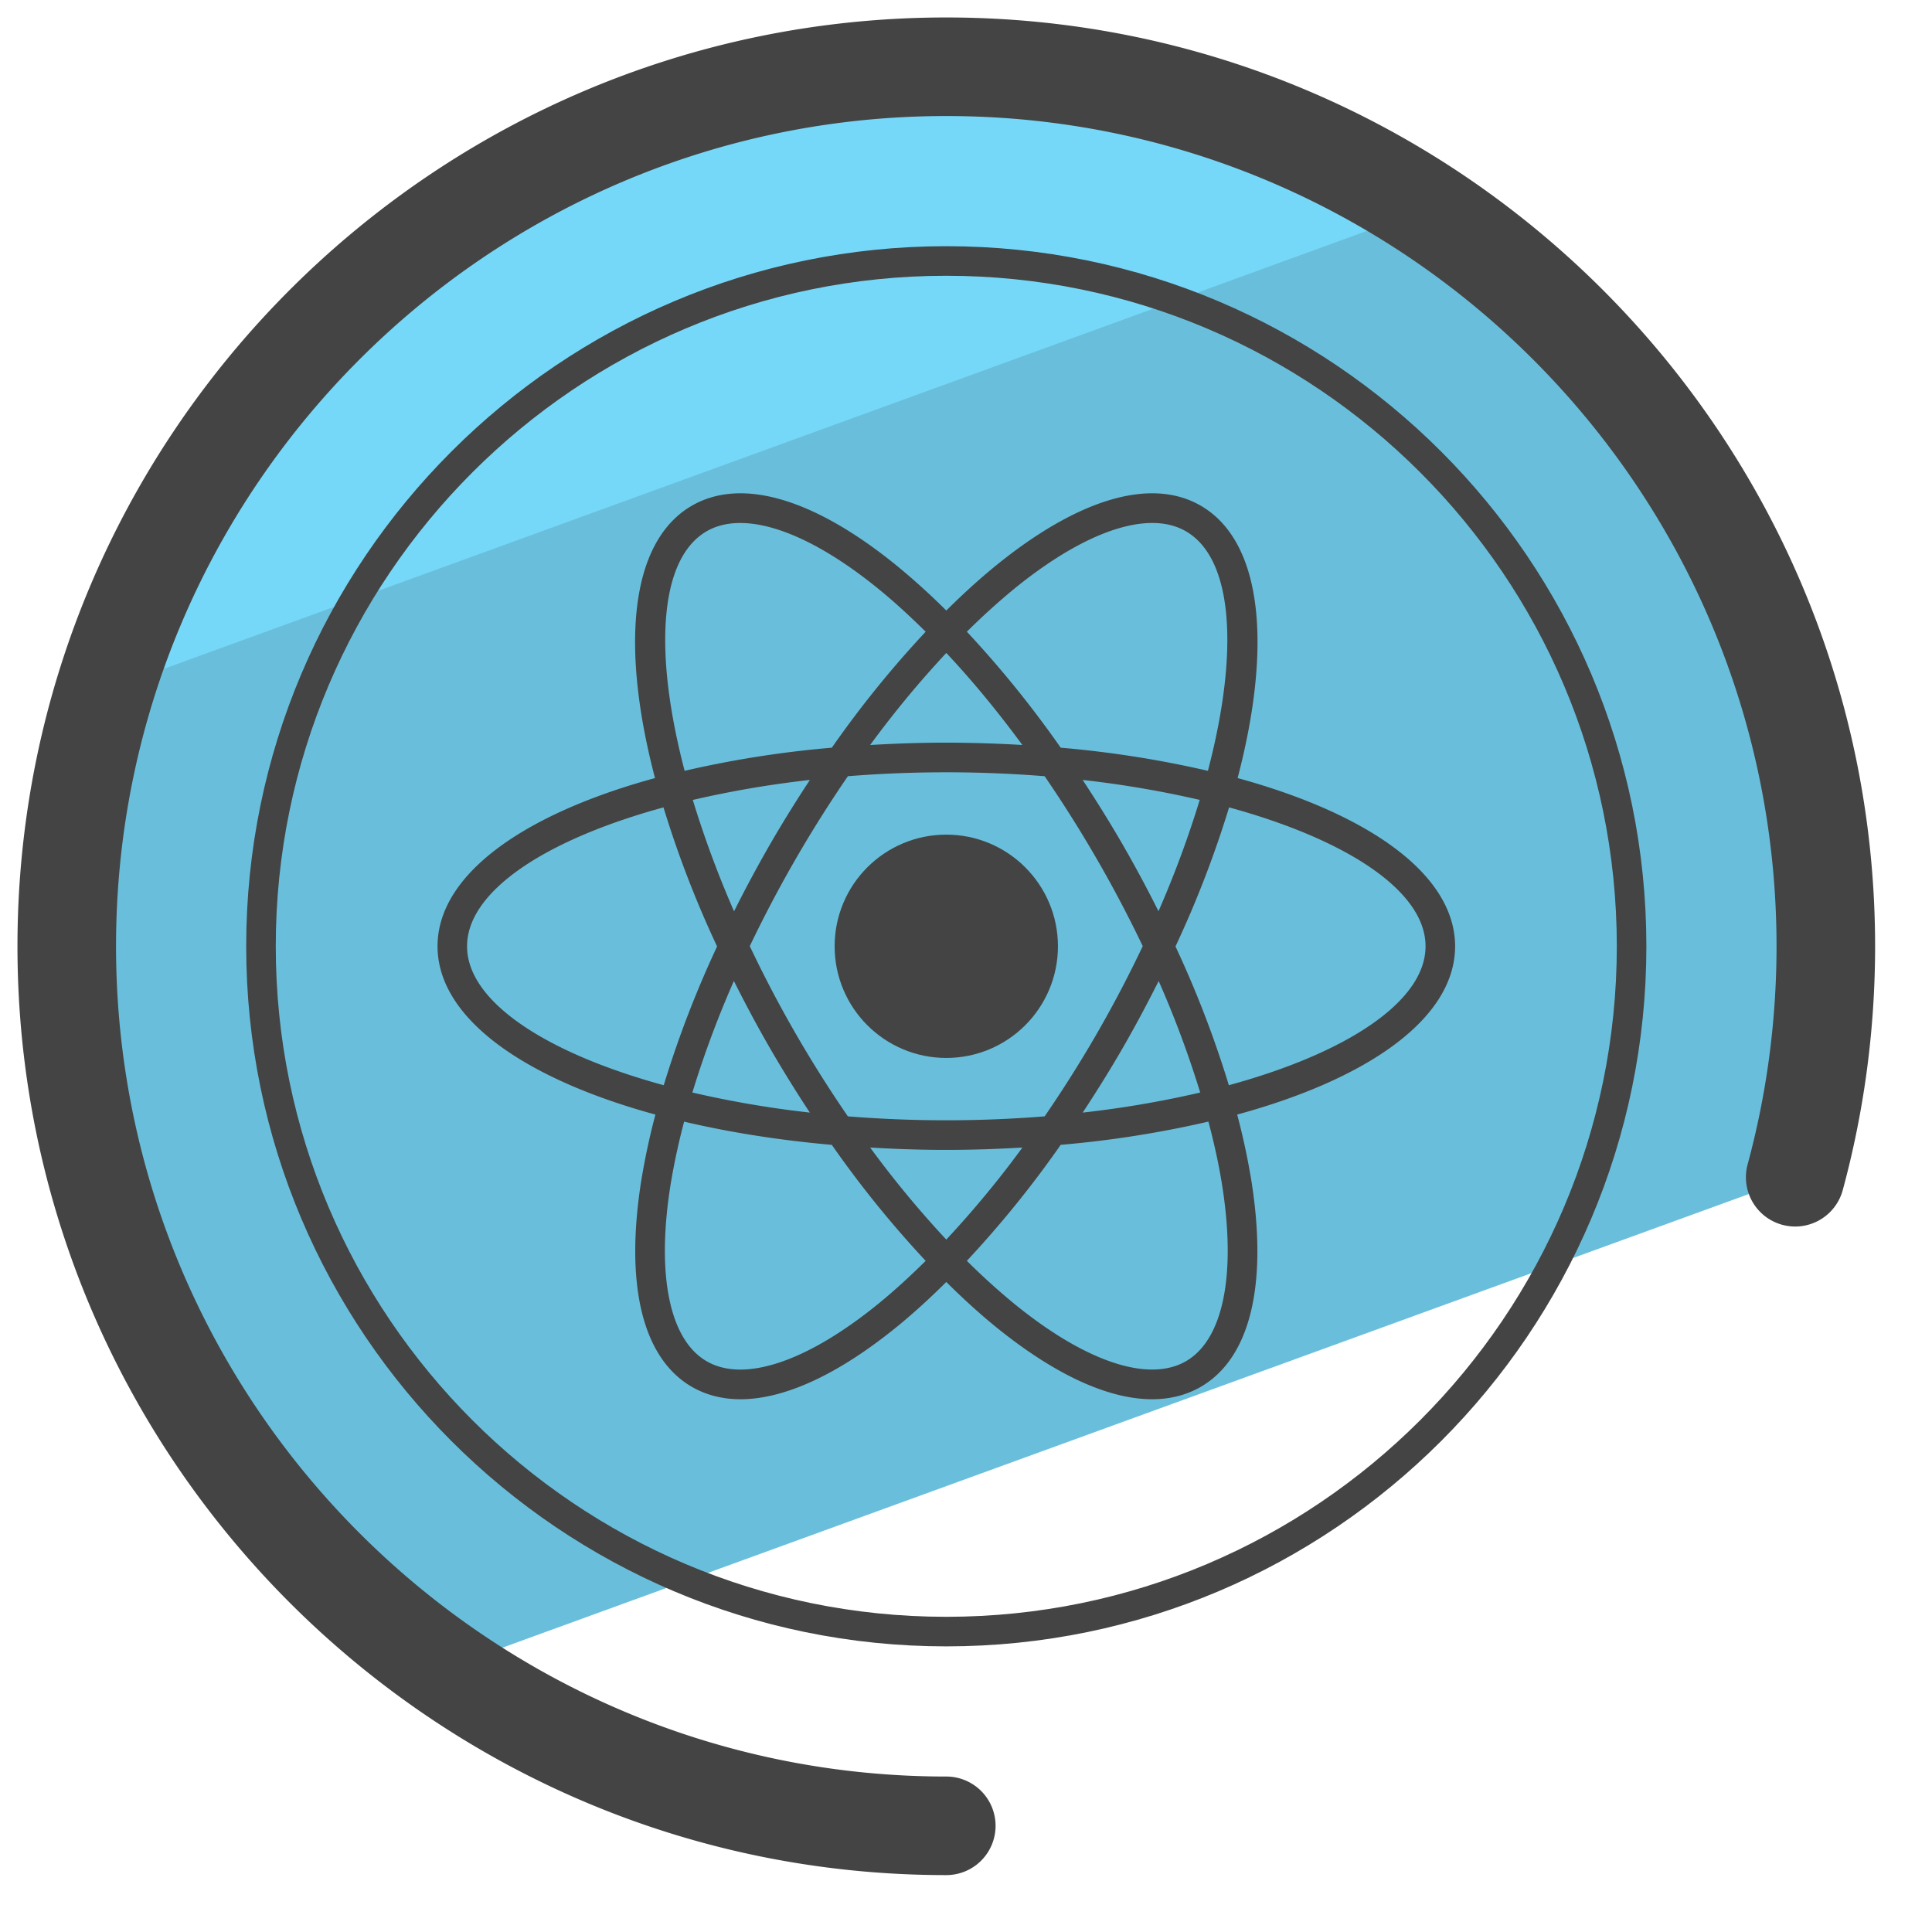 <svg xmlns="http://www.w3.org/2000/svg" version="1.0" viewBox="1 1 49 49"><g><path fill="#69BFDB" d="M12.281 43.321l34.243-12.463A22.32 22.32 0 0047.307 25C47.307 12.68 37.32 2.693 25 2.693S2.693 12.681 2.693 25c0 7.591 3.795 14.293 9.588 18.321z"/><path fill="#76d8f8" d="M37.225 6.29a22.196 22.196 0 00-12.14-3.597c-10.049 0-18.543 6.646-21.334 15.781L37.225 6.29z"/><g fill="#444" stroke="#444"><circle cx="25" cy="25" r="2.332"/><path stroke-width=".25" d="M32.236 20.822c.906-3.366.677-6.01-.846-6.889-1.201-.695-2.998-.16-5.051 1.507-.446.362-.894.775-1.339 1.221a17.448 17.448 0 00-1.339-1.221c-2.052-1.667-3.846-2.202-5.05-1.507-1.523.879-1.752 3.523-.846 6.889-3.368.898-5.543 2.419-5.543 4.177 0 1.76 2.18 3.282 5.554 4.181a17.556 17.556 0 00-.385 1.759c-.417 2.611.016 4.432 1.22 5.127.344.198.736.297 1.169.297 1.081 0 2.415-.613 3.881-1.804.446-.362.894-.775 1.339-1.221.445.446.893.859 1.339 1.221 1.467 1.19 2.8 1.804 3.882 1.804.433 0 .825-.099 1.169-.297 1.204-.695 1.638-2.516 1.22-5.127a17.556 17.556 0 00-.385-1.759c3.375-.898 5.555-2.42 5.555-4.181-.001-1.757-2.176-3.278-5.544-4.177zm-5.582-4.994c1.364-1.108 2.609-1.689 3.57-1.689.344 0 .651.075.915.227 1.293.747 1.422 3.219.586 6.333a26.517 26.517 0 00-3.892-.616 26.597 26.597 0 00-2.485-3.064 17.6 17.6 0 011.306-1.191zm2.277 11.442a31.748 31.748 0 01-1.367 2.163 31.419 31.419 0 01-5.129 0 31.433 31.433 0 01-2.557-4.437 32.22 32.22 0 012.557-4.429 31.419 31.419 0 015.129 0 32.423 32.423 0 012.557 4.429 31.643 31.643 0 01-1.19 2.274zm1.461-1.682a25.668 25.668 0 011.206 3.212 25.935 25.935 0 01-3.389.57c.398-.595.786-1.21 1.156-1.85.374-.649.712-1.293 1.027-1.932zM25 32.621a25.525 25.525 0 01-2.187-2.658c.711.047 1.438.076 2.187.076.749 0 1.476-.029 2.187-.076A25.42 25.42 0 0125 32.621zm-3.209-3.251a25.935 25.935 0 01-3.389-.57 25.67 25.67 0 011.205-3.213c.315.639.653 1.283 1.028 1.932a33 33 0 001.156 1.851zm-2.18-4.963a26.06 26.06 0 01-1.198-3.21 25.981 25.981 0 013.379-.568 33 33 0 00-1.156 1.851 32.99 32.99 0 00-1.025 1.927zM25 17.378c.746.784 1.48 1.678 2.187 2.658A33.757 33.757 0 0025 19.96c-.749 0-1.476.03-2.187.076A25.63 25.63 0 0125 17.378zm4.364 5.102c-.37-.64-.758-1.256-1.156-1.851a26.14 26.14 0 013.378.567 26.11 26.11 0 01-1.198 3.209 32.33 32.33 0 00-1.024-1.925zM18.86 14.366c.997-.575 2.631-.043 4.485 1.462.435.353.871.756 1.306 1.191a26.407 26.407 0 00-2.485 3.064 26.384 26.384 0 00-3.892.616c-.836-3.113-.706-5.586.586-6.333zM12.721 25c0-1.493 2.077-2.842 5.191-3.675a26.382 26.382 0 001.413 3.679 26.548 26.548 0 00-1.407 3.672c-3.117-.833-5.197-2.182-5.197-3.676zm10.625 9.171c-1.854 1.506-3.489 2.039-4.485 1.462-.997-.575-1.353-2.258-.976-4.614a17.08 17.08 0 01.377-1.721c1.183.285 2.494.497 3.904.619a26.511 26.511 0 002.485 3.064c-.434.435-.871.837-1.305 1.19zm8.77-3.152c.376 2.356.021 4.039-.977 4.614-1.002.576-2.634.043-4.485-1.462a17.19 17.19 0 01-1.306-1.191 26.407 26.407 0 002.485-3.064 26.513 26.513 0 003.905-.619c.16.593.29 1.17.378 1.722zm-.034-2.343a26.5 26.5 0 00-1.407-3.672 26.508 26.508 0 001.413-3.679c3.115.833 5.192 2.182 5.192 3.675-.001 1.494-2.08 2.844-5.198 3.676z"/><path stroke-width="0" d="M25 1.443C12.011 1.443 1.443 12.011 1.443 25 1.443 37.99 12.01 48.557 25 48.557a1.25 1.25 0 000-2.5C13.389 46.057 3.943 36.611 3.943 25S13.389 3.943 25 3.943c11.61 0 21.057 9.446 21.057 21.057 0 1.877-.247 3.738-.733 5.531a1.249 1.249 0 102.412.654c.545-2.006.821-4.087.821-6.185C48.557 12.011 37.989 1.443 25 1.443z"/><path stroke-width=".25" d="M25 7.369C15.278 7.369 7.369 15.278 7.369 25c0 9.722 7.909 17.631 17.631 17.631 9.722 0 17.631-7.909 17.631-17.631 0-9.722-7.909-17.631-17.631-17.631zm0 34.762c-9.446 0-17.131-7.686-17.131-17.131S15.554 7.869 25 7.869 42.131 15.554 42.131 25 34.446 42.131 25 42.131z"/></g></g></svg>